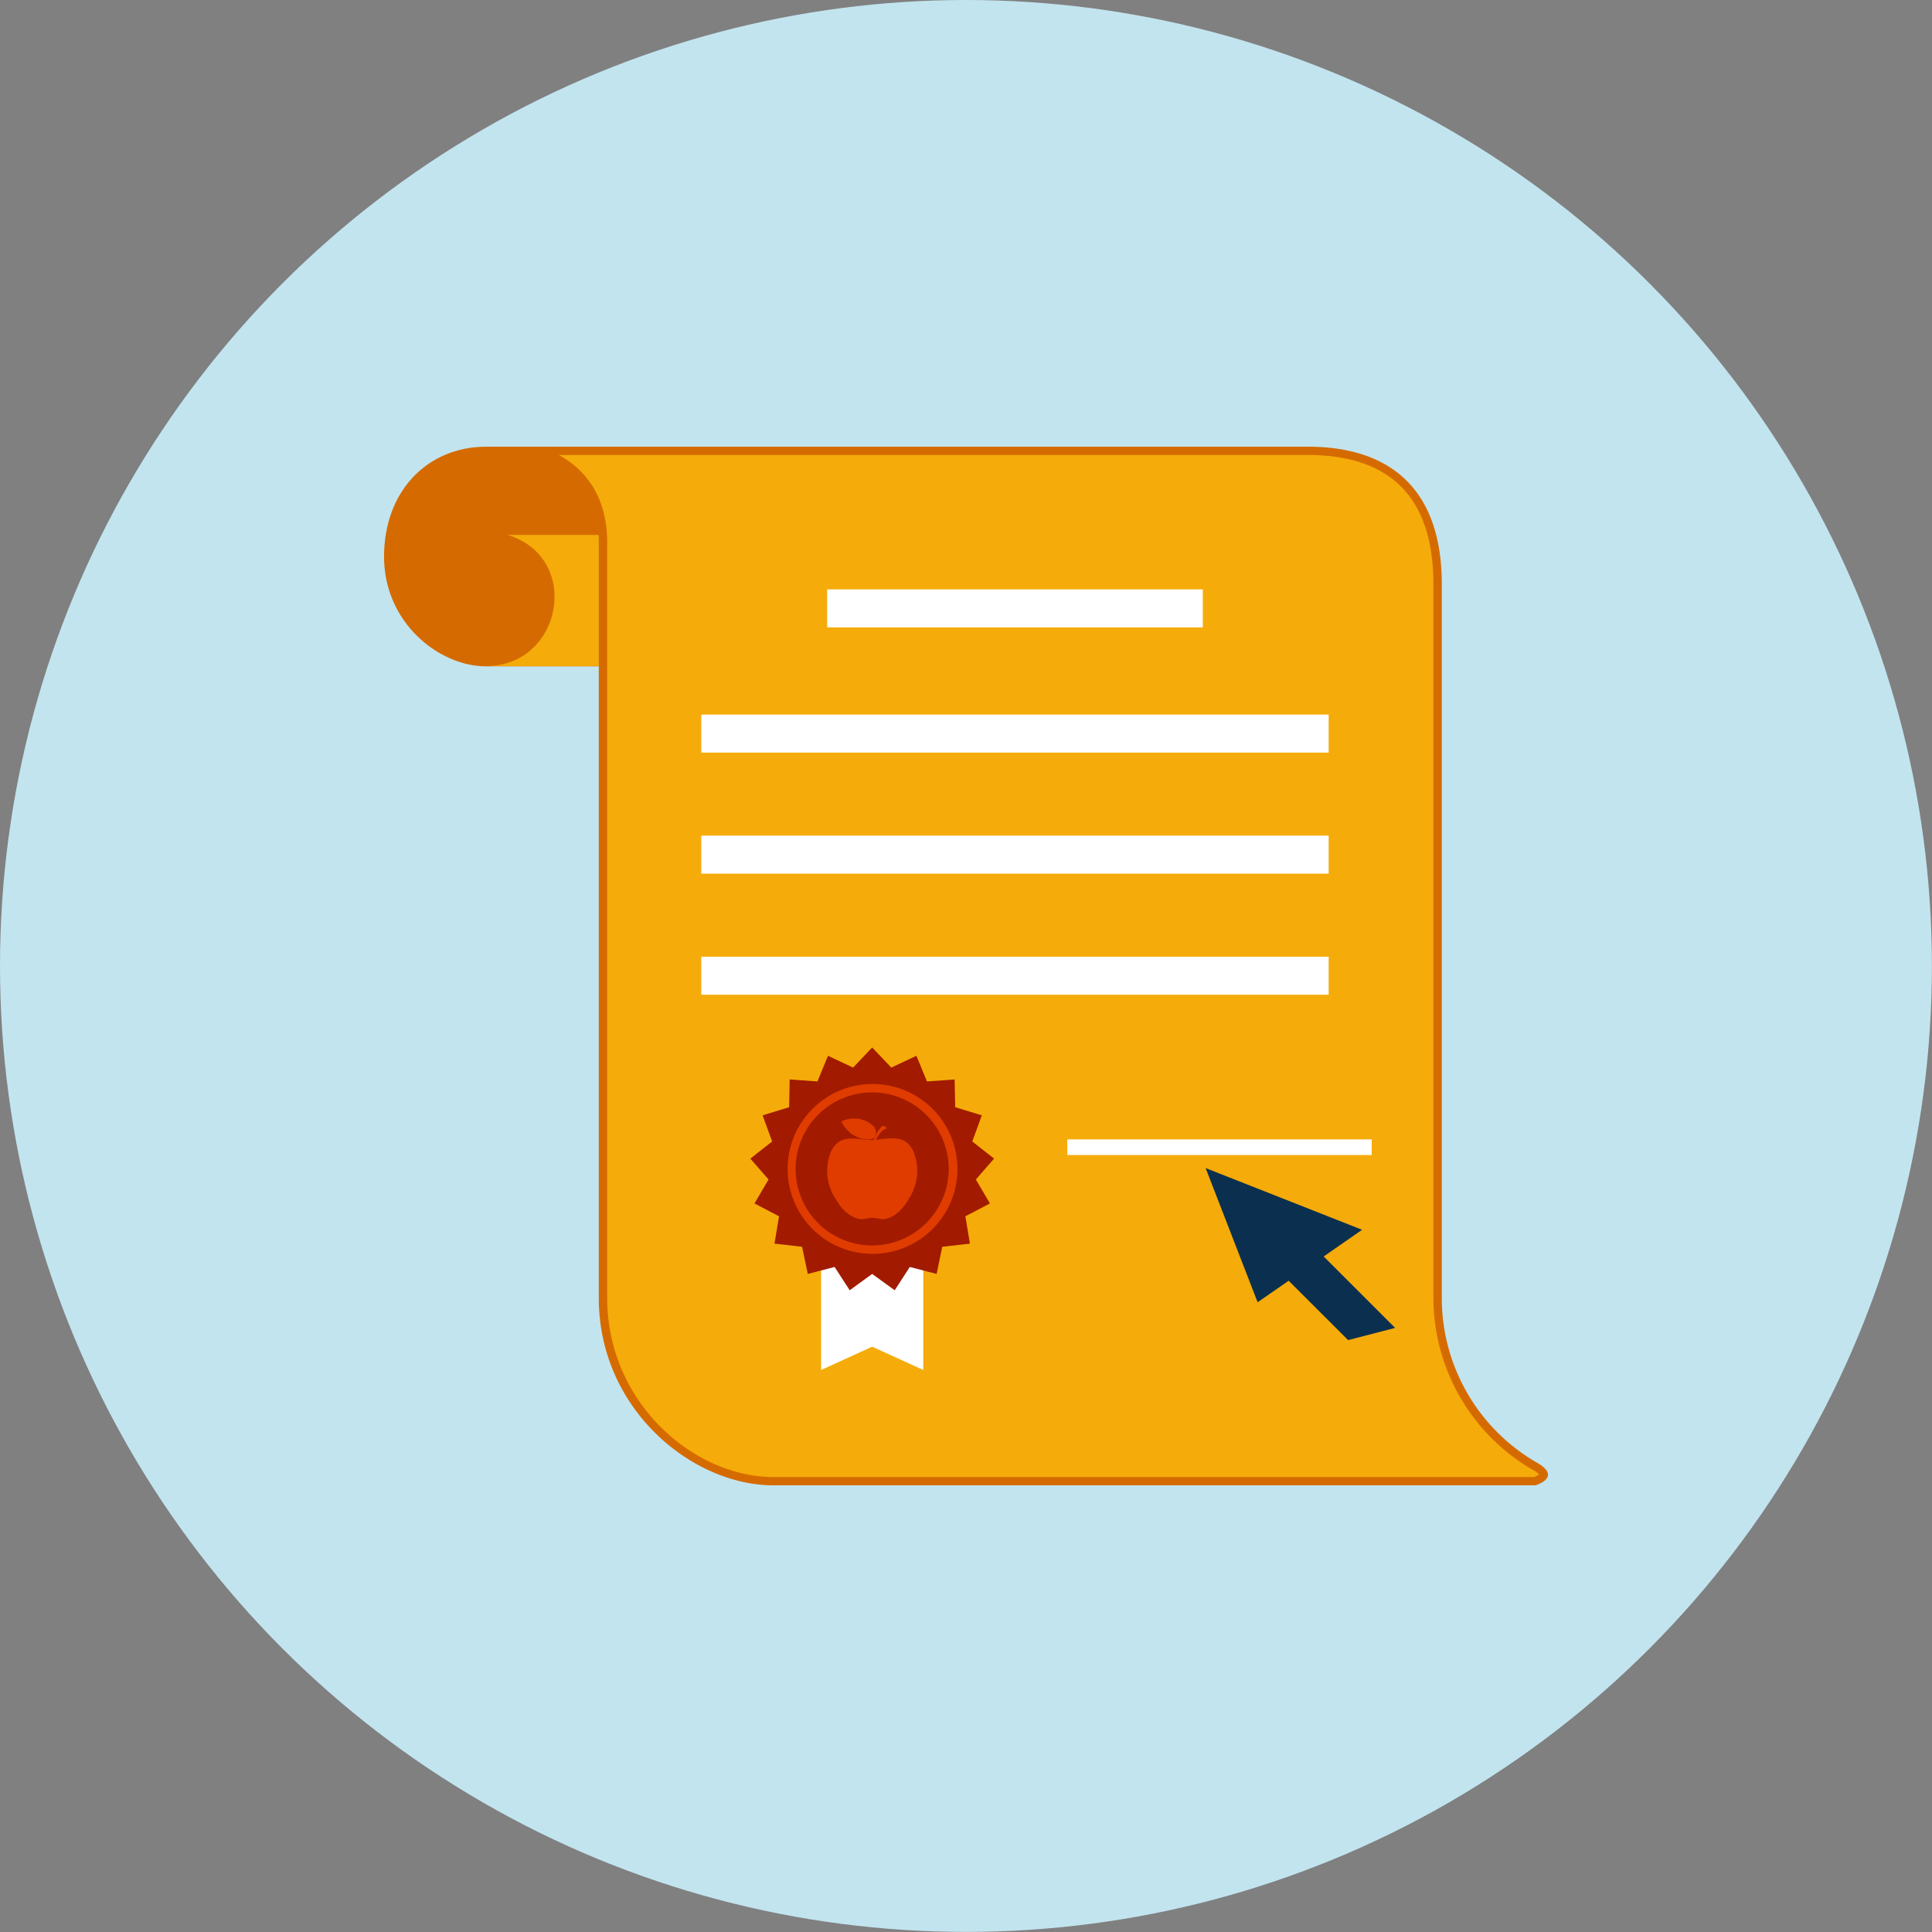<svg xmlns="http://www.w3.org/2000/svg" viewBox="0 0 204.75 204.75"><rect x="0" y="0" width="204.75" height="204.75" fill="#808080" stroke="none"/><defs><style>.cls-1{fill:#c2e4ef;}.cls-2{fill:#d56b00;}.cls-3{fill:#f5ab09;}.cls-4{fill:#fff;}.cls-5{fill:#a21b00;}.cls-6{fill:#e03c00;}.cls-7{fill:#0b304f;}</style></defs><title>tainguyen9</title><g id="Layer_2" data-name="Layer 2"><g id="Layer_1-2" data-name="Layer 1"><circle class="cls-1" cx="102.37" cy="102.37" r="102.37"/><path class="cls-2" d="M51.52,47.34C45.34,47.34,40.7,52,40.7,59s5.83,11.62,10.82,11.62h15.4V47.34Z"/><path class="cls-3" d="M51.52,70.59c8.08,0,10.19-11.47,2.29-13.9H74.24v13.9Z"/><path class="cls-2" d="M152.8,137.56V61.92c0-10.28-5.67-14.58-14.2-14.58H51.09c8.63,0,12.37,4.18,12.37,10.15v80.07c0,11.84,9.95,19.85,18.47,19.85h80.81s2.84-.85.16-2.39A20.12,20.12,0,0,1,152.8,137.56Z"/><path class="cls-3" d="M81.93,156.53c-8.32,0-17.58-7.79-17.58-19V57.5c0-4.29-1.8-7.46-5.13-9.28H138.6c8.84,0,13.31,4.61,13.31,13.7v75.64a21.1,21.1,0,0,0,10.54,18.22,2.46,2.46,0,0,1,.65.48,2.17,2.17,0,0,1-.51.27Z"/><polygon class="cls-4" points="97.85 130.13 87.02 130.13 87.02 145.19 92.43 142.72 97.85 145.19 97.85 130.13"/><polygon class="cls-5" points="92.43 111.01 94.46 113.14 97.12 111.89 98.24 114.61 101.17 114.4 101.23 117.34 104.05 118.2 103.04 120.97 105.35 122.79 103.42 125 104.91 127.54 102.31 128.9 102.79 131.8 99.86 132.13 99.26 135.01 96.42 134.27 94.82 136.74 92.43 135.01 90.05 136.74 88.45 134.27 85.61 135.01 85 132.13 82.08 131.8 82.56 128.9 79.96 127.54 81.45 125 79.52 122.79 81.83 120.97 80.82 118.2 83.63 117.34 83.69 114.4 86.63 114.61 87.75 111.89 90.41 113.14 92.43 111.01"/><path class="cls-6" d="M101.47,123.88a9,9,0,1,1-9-9A9,9,0,0,1,101.47,123.88Z"/><path class="cls-5" d="M100.54,123.88a8.11,8.11,0,1,1-8.11-8.11A8.11,8.11,0,0,1,100.54,123.88Z"/><path class="cls-6" d="M96.79,122c-.85-1.83-2.53-1.33-3.94-1.22,0-.1.09-.19.13-.27a3.09,3.09,0,0,1,.57-.7c.09-.1.41-.18.41-.28s-.43-.26-.48-.2a4.31,4.31,0,0,0-.68,1c-.09.16-.17.34-.24.49h-.13c-1.48,0-3.41-.81-4.35,1.2a5.38,5.38,0,0,0,.51,5.08c1.1,1.95,2.45,2.11,2.74,2.11s.57-.14,1.1-.14.82.14,1.11.14,1.64-.16,2.74-2.11A5.38,5.38,0,0,0,96.79,122Z"/><path class="cls-6" d="M90.29,120.2c.85.57,2.12.75,2.43.29a1,1,0,0,0-.21-1.2,3,3,0,0,0-3.35-.43A3.82,3.82,0,0,0,90.29,120.2Z"/><polygon class="cls-7" points="144.35 130.33 127.77 123.79 133.28 138.01 136.57 135.73 142.87 142.02 147.85 140.73 140.28 133.16 144.35 130.33"/><rect class="cls-4" x="87.66" y="62.46" width="39.81" height="4.03"/><rect class="cls-4" x="74.32" y="75.73" width="66.49" height="4.03"/><rect class="cls-4" x="74.32" y="88.56" width="66.49" height="4.03"/><rect class="cls-4" x="74.32" y="101.39" width="66.49" height="4.03"/><rect class="cls-4" x="113.11" y="120.75" width="32.26" height="1.66"/></g></g></svg>